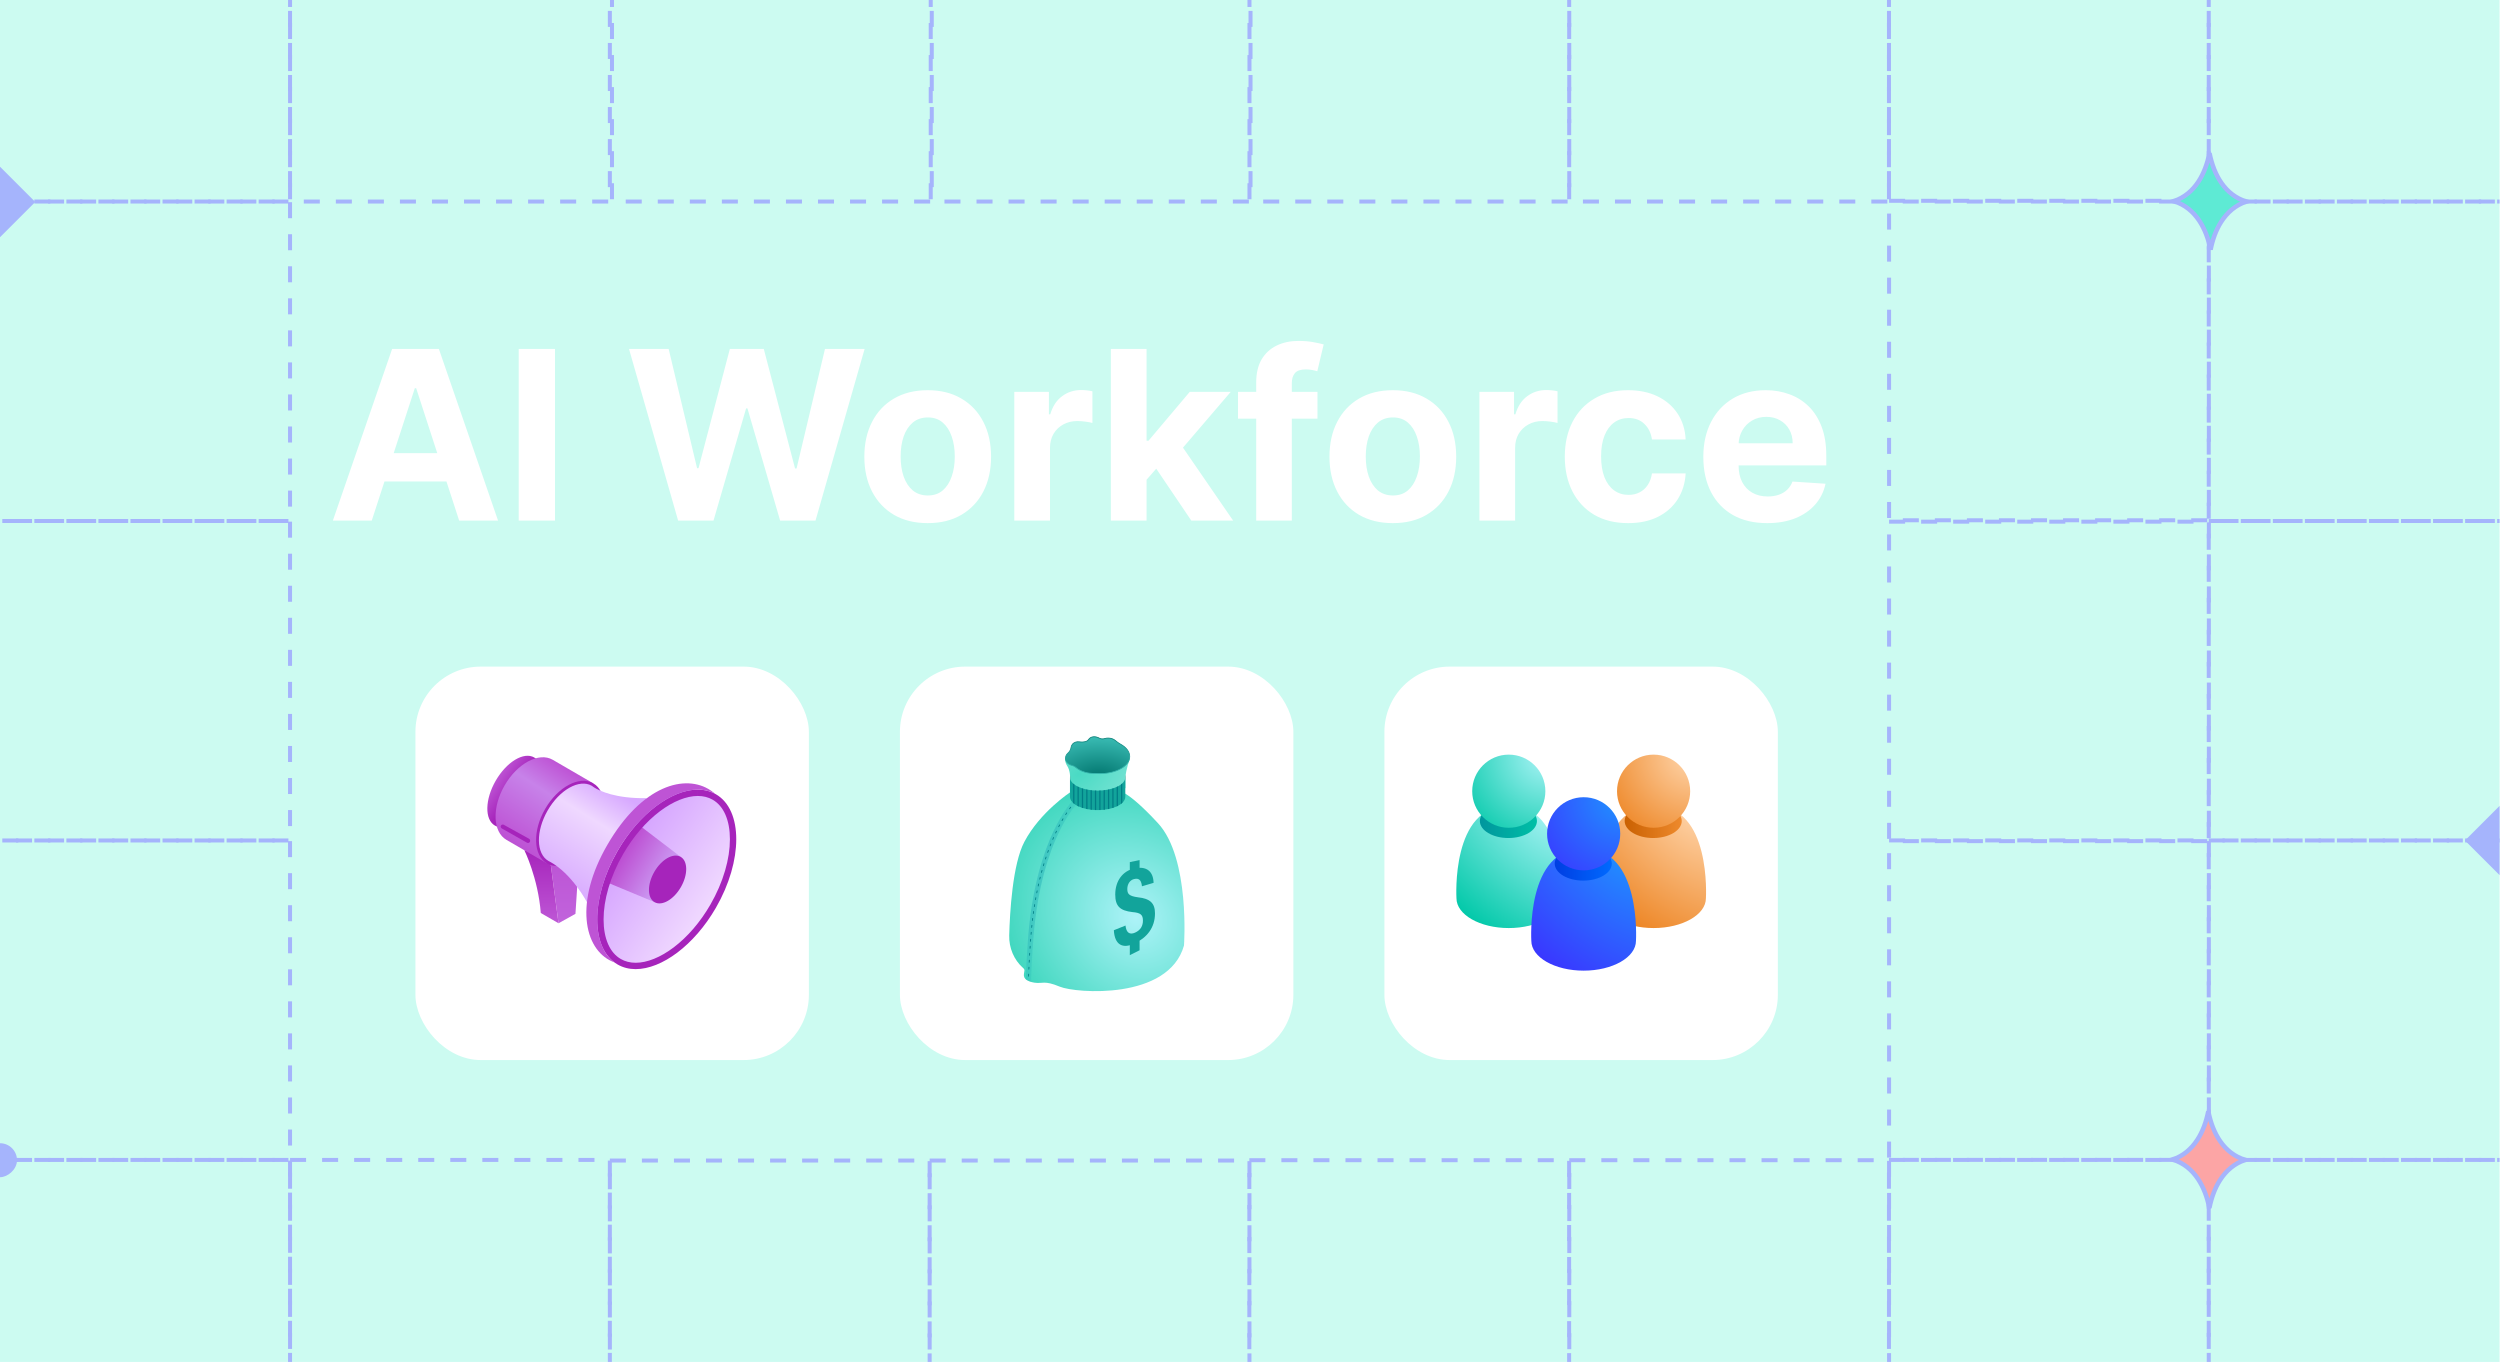 <svg width="2353" height="1282" viewBox="0 0 2353 1282" fill="none" xmlns="http://www.w3.org/2000/svg">
<g clip-path="url(#clip0_711_4524)">
<rect width="2352.6" height="1281.87" fill="url(#paint0_radial_711_4524)"/>
<rect x="-28" y="-111" width="300.982" height="300.683" stroke="#A5B4FC" stroke-width="3.77" stroke-dasharray="15.08 15.08"/>
<rect x="-28" y="189.681" width="300.982" height="300.683" stroke="#A5B4FC" stroke-width="3.77" stroke-dasharray="15.08 15.08"/>
<rect x="-28" y="490.365" width="300.982" height="300.683" stroke="#A5B4FC" stroke-width="3.77" stroke-dasharray="15.08 15.08"/>
<rect x="-28" y="791.048" width="300.982" height="300.683" stroke="#A5B4FC" stroke-width="3.77" stroke-dasharray="15.08 15.08"/>
<rect x="-28" y="1091.73" width="300.982" height="300.683" stroke="#A5B4FC" stroke-width="3.77" stroke-dasharray="15.08 15.08"/>
<rect x="273" y="1091.73" width="300.982" height="300.683" stroke="#A5B4FC" stroke-width="3.77" stroke-dasharray="15.08 15.08"/>
<rect x="1777.89" y="-111" width="300.982" height="300.683" stroke="#A5B4FC" stroke-width="3.77" stroke-dasharray="15.08 15.08"/>
<rect x="1777.89" y="1091.73" width="300.982" height="300.683" stroke="#A5B4FC" stroke-width="3.77" stroke-dasharray="15.08 15.08"/>
<rect x="1476.92" y="-111" width="300.982" height="300.683" stroke="#A5B4FC" stroke-width="3.77" stroke-dasharray="15.08 15.08"/>
<rect x="1176" y="-111" width="300.982" height="300.683" stroke="#A5B4FC" stroke-width="3.77" stroke-dasharray="15.08 15.08"/>
<rect x="876" y="-111" width="300.982" height="300.683" stroke="#A5B4FC" stroke-width="3.77" stroke-dasharray="15.08 15.08"/>
<rect x="576" y="-111" width="300.982" height="300.683" stroke="#A5B4FC" stroke-width="3.77" stroke-dasharray="15.08 15.08"/>
<rect x="273" y="-111" width="300.982" height="300.683" stroke="#A5B4FC" stroke-width="3.77" stroke-dasharray="15.08 15.08"/>
<rect x="1778" y="189" width="300.982" height="300.683" stroke="#A5B4FC" stroke-width="3.77" stroke-dasharray="15.08 15.08"/>
<rect x="2078.87" y="-111" width="300.982" height="300.683" stroke="#A5B4FC" stroke-width="3.77" stroke-dasharray="15.08 15.08"/>
<rect x="2078.87" y="189.681" width="300.982" height="300.683" stroke="#A5B4FC" stroke-width="3.77" stroke-dasharray="15.08 15.08"/>
<rect x="2078.87" y="490.365" width="300.982" height="300.683" stroke="#A5B4FC" stroke-width="3.77" stroke-dasharray="15.08 15.08"/>
<rect x="1778" y="791" width="300.982" height="300.683" stroke="#A5B4FC" stroke-width="3.77" stroke-dasharray="15.08 15.08"/>
<rect x="1778" y="491" width="300.982" height="300.683" stroke="#A5B4FC" stroke-width="3.77" stroke-dasharray="15.08 15.08"/>
<rect x="1477" y="1092" width="300.982" height="300.683" stroke="#A5B4FC" stroke-width="3.77" stroke-dasharray="15.08 15.08"/>
<rect x="574" y="1092.27" width="300.982" height="300.683" stroke="#A5B4FC" stroke-width="3.77" stroke-dasharray="15.08 15.08"/>
<rect x="875" y="1092.27" width="300.982" height="300.683" stroke="#A5B4FC" stroke-width="3.77" stroke-dasharray="15.08 15.08"/>
<rect x="2078.87" y="791.051" width="300.982" height="300.683" stroke="#A5B4FC" stroke-width="3.77" stroke-dasharray="15.08 15.08"/>
<rect x="2078.87" y="1091.73" width="300.982" height="300.683" stroke="#A5B4FC" stroke-width="3.77" stroke-dasharray="15.08 15.08"/>
<rect x="1175.87" y="1092" width="300.982" height="300.683" stroke="#A5B4FC" stroke-width="3.77" stroke-dasharray="15.08 15.08"/>
<path d="M2068.27 1072.62C2073.1 1065.16 2076.47 1056.11 2078.45 1046.08C2080.59 1056.91 2084.35 1066.61 2089.82 1074.4C2095.65 1082.69 2103.41 1088.77 2113.08 1091.71C2103.05 1095.05 2095.13 1101.83 2089.35 1110.93C2084.67 1118.29 2081.4 1127.16 2079.47 1136.95C2077.43 1126.71 2073.96 1117.51 2068.99 1109.97C2063.09 1101.01 2055.07 1094.44 2044.92 1091.35C2054.75 1088.08 2062.54 1081.49 2068.27 1072.62Z" fill="#FCA5A5" stroke="#A5B4FC" stroke-width="4.287"/>
<path d="M2069.4 170.624C2074.22 163.161 2077.59 154.109 2079.57 144.077C2081.71 154.912 2085.47 164.612 2090.94 172.399C2096.78 180.693 2104.53 186.774 2114.21 189.707C2104.17 193.049 2096.25 199.827 2090.47 208.93C2085.79 216.292 2082.52 225.156 2080.6 234.946C2078.55 224.714 2075.08 215.507 2070.11 207.967C2064.21 199.009 2056.19 192.44 2046.04 189.352C2055.87 186.076 2063.66 179.487 2069.4 170.624Z" fill="#5EEAD4" stroke="#A5B4FC" stroke-width="4.287"/>
<rect x="2353.1" y="758" width="46.804" height="46.804" transform="rotate(45 2353.1 758)" fill="#A5B4FC"/>
<rect x="0.096" y="157" width="46.804" height="46.804" transform="rotate(45 0.096 157)" fill="#A5B4FC"/>
<rect x="16" y="1076" width="32" height="32" rx="16" transform="rotate(90 16 1076)" fill="#A5B4FC"/>
<g filter="url(#filter0_d_711_4524)">
<rect x="391" y="627.407" width="370.321" height="370.321" rx="61.47" fill="white"/>
</g>
<g clip-path="url(#clip1_711_4524)">
<path d="M525.693 868.97L541.613 860.098L544.222 819.911L524.652 807.123L516.82 802.166L525.693 868.97Z" fill="url(#paint1_linear_711_4524)"/>
<path d="M493.529 800.27C493.529 800.27 506.385 826.175 508.994 859.314L525.694 868.971L516.822 802.166L493.529 800.27Z" fill="url(#paint2_linear_711_4524)"/>
<path d="M502.042 755.225C512.263 737.522 512.609 718.586 502.815 712.931C493.02 707.277 476.794 717.044 466.573 734.747C456.352 752.451 456.006 771.386 465.801 777.041C475.595 782.696 491.821 772.929 502.042 755.225Z" fill="url(#paint3_linear_711_4524)"/>
<path d="M558.354 737.261L514.834 812.64L476.696 790.49C463.71 782.991 462.923 760.038 474.942 739.225C486.958 718.407 507.227 707.612 520.216 715.111L558.354 737.261Z" fill="url(#paint4_linear_711_4524)"/>
<path d="M560.107 788.526C572.125 767.711 571.339 744.759 558.353 737.261C545.366 729.763 525.096 740.559 513.078 761.375C501.061 782.19 501.846 805.142 514.833 812.64C527.819 820.138 548.089 809.342 560.107 788.526Z" fill="#A624BB"/>
<path d="M559.209 741.142C558.526 740.559 557.794 740.037 557.007 739.585C545.349 732.855 526.757 743.232 515.484 762.762C504.207 782.291 504.517 803.583 516.174 810.313C516.555 810.533 516.943 810.735 517.339 810.918C538.279 822.105 552.441 849.1 552.441 849.1L560.877 841.84L575.543 795.643L598.642 768.876L608.832 751.22C579.467 751.761 564.446 744.434 559.209 741.142Z" fill="url(#paint5_linear_711_4524)"/>
<path d="M581.267 800.951C550.651 853.799 557.632 895.673 581.693 906.165C608.535 917.871 647.923 897.405 673.025 853.926C698.128 810.447 696.803 765.169 672.6 748.711C651.245 734.187 613.104 745.997 581.267 800.951Z" fill="url(#paint6_linear_711_4524)"/>
<path d="M601.568 776.659L640.638 806.461L616.021 849.1L571.467 830.556L583.538 802.187L601.568 776.659Z" fill="url(#paint7_linear_711_4524)"/>
<path d="M640.82 834.993C647.618 823.219 647.536 810.445 640.638 806.462C633.739 802.479 622.636 808.796 615.838 820.57C609.04 832.344 609.122 845.118 616.02 849.101C622.919 853.084 634.022 846.767 640.82 834.993Z" fill="#A624BB"/>
<path d="M656.789 743.184V749.156C662.004 749.156 666.718 750.354 670.809 752.717C675.934 755.677 679.936 760.362 682.705 766.648C685.55 773.101 686.991 780.925 686.994 789.903C686.994 799.149 685.468 809.078 682.448 819.417C679.294 830.231 674.646 840.985 668.64 851.388C659.137 867.853 647.151 881.81 633.986 891.758C621.686 901.049 609.014 906.162 598.301 906.162C593.086 906.162 588.364 904.964 584.273 902.601C579.148 899.641 575.147 894.957 572.377 888.671C569.533 882.217 568.092 874.393 568.088 865.416C568.088 856.17 569.615 846.241 572.634 835.901C575.789 825.087 580.436 814.333 586.442 803.93C595.945 787.469 607.931 773.508 621.097 763.564C633.396 754.277 646.069 749.16 656.782 749.156V743.184M656.782 743.184C632.28 743.184 601.694 765.561 581.268 800.944C555.721 845.192 555.729 893.019 581.287 907.775C586.408 910.731 592.16 912.135 598.301 912.135C622.802 912.135 653.389 889.757 673.814 854.374C699.361 810.127 699.353 762.299 673.795 747.543C668.674 744.587 662.922 743.184 656.782 743.184Z" fill="#A624BB"/>
<path d="M581.272 800.946C601.698 765.567 632.284 743.189 656.786 743.185C656.786 743.185 656.786 743.185 656.789 743.185C662.627 743.185 668.114 744.458 673.042 747.127C671.724 745.981 670.339 744.91 668.883 743.928C645.188 728.004 604.232 738.937 571.687 795.096C540.388 849.105 549.484 893.036 575.972 904.854C576.741 905.197 577.521 905.511 578.305 905.809C555.778 889.135 556.763 843.394 581.269 800.946H581.272Z" fill="#BE54D5"/>
<path d="M474.134 776.283L497.949 789.455C498.573 789.799 498.961 790.456 498.961 791.169V791.471C498.961 792.972 497.341 793.916 496.034 793.177L472.219 779.698C471.604 779.351 471.227 778.698 471.227 777.992C471.227 776.499 472.828 775.555 474.134 776.279V776.283Z" fill="#A624BB"/>
</g>
<g filter="url(#filter1_d_711_4524)">
<rect x="847" y="627.407" width="370.321" height="370.321" rx="61.47" fill="white"/>
</g>
<g clip-path="url(#clip2_711_4524)">
<path d="M1032.85 747.1L1007.25 745.722C1007.25 745.722 979.005 764.174 964.163 792.257C952.985 813.398 950.45 859.105 949.882 880.397C949.572 892.032 954.235 903.326 962.917 911.076C963.107 911.246 963.3 911.412 963.493 911.579C964.043 912.051 964.31 912.778 964.202 913.494L963.699 916.829C963.374 918.973 964.321 921.128 966.155 922.281C967.788 923.31 970.203 924.374 973.619 924.893C981.385 926.069 982.565 922.42 997.507 928.657C1012.45 934.894 1099.88 941.565 1114.37 889.919C1114.37 889.919 1120.37 807.734 1089.85 774.741C1059.33 741.748 1052.2 744.55 1052.2 744.55L1032.85 747.092V747.1Z" fill="url(#paint8_radial_711_4524)"/>
<path d="M1059.31 871.105C1060.03 878.008 1063.34 879.977 1068.23 877.834C1073.87 875.358 1075.72 871.063 1075.72 866.42C1075.72 861.061 1073.6 859.076 1065.84 858.457C1054.23 857.087 1049.67 853.025 1049.67 841.928C1049.67 828.788 1056.91 819.846 1067.24 817.455C1079.18 814.689 1085.5 820.218 1085.75 830.932L1074.8 834.174C1074.37 830.092 1073.11 825.844 1067.3 827.376C1063.56 828.355 1061.02 831.996 1061.02 836.716C1061.02 841.436 1062.67 843.383 1071.12 844.555C1082.33 845.708 1087.08 849.999 1087.08 859.625C1087.08 873.272 1079.33 882.585 1067.92 887.979C1056.5 893.372 1049.08 889.202 1048.35 875.532L1059.32 871.109L1059.31 871.105ZM1063.38 822.052V811.423L1072.57 809.512V819.812L1063.38 822.052ZM1063.38 899.002V888.165L1072.57 883.881V894.386L1063.38 899.002Z" fill="#12A49B"/>
<path opacity="0.55" d="M1033.29 744.121C1047.67 744.121 1059.33 738.493 1059.33 731.55C1059.33 724.608 1047.67 718.979 1033.29 718.979C1018.9 718.979 1007.24 724.608 1007.24 731.55C1007.24 738.493 1018.9 744.121 1033.29 744.121Z" fill="black"/>
<path d="M1063.29 714.768C1063.29 714.768 1059.7 723.945 1059.33 731.556V741.755L1033.29 751.993L1007.24 741.248V731.556C1007.24 731.556 1007.19 725.006 1004.54 721.024C1001.88 717.043 1002.46 713.305 1002.46 713.305L1063.29 714.768H1063.29Z" fill="url(#paint9_radial_711_4524)"/>
<path d="M1054.63 700.414C1052.84 699.431 1051.2 698.224 1049.65 696.897C1048.08 695.554 1045.69 694.691 1043 694.691C1041.8 694.691 1040.66 694.865 1039.63 695.175C1038 695.693 1036.23 695.554 1034.7 694.784L1034.26 694.564C1034.24 694.552 1034.22 694.544 1034.19 694.533L1033.85 694.359V694.366C1030.46 692.757 1026.7 693.233 1024.79 695.751C1024.72 695.848 1024.65 695.945 1024.59 696.046C1024.06 696.862 1023.29 697.485 1022.35 697.76C1022.27 697.787 1022.17 697.814 1022.08 697.841C1020.13 698.441 1018.08 698.545 1016.06 698.228C1013.39 697.81 1010.79 698.642 1009.26 700.673C1008.59 701.559 1008.19 702.581 1008.05 703.652C1007.79 705.668 1006.68 707.448 1005.16 708.794C1003.67 710.114 1002.78 711.894 1002.83 713.832C1002.92 716.947 1005.43 719.528 1008.83 720.379C1010.29 720.746 1011.65 721.431 1012.77 722.441C1014.83 724.291 1017.87 725.923 1021.43 726.918C1022.8 727.301 1024.14 727.556 1025.43 727.703C1025.43 727.703 1028.52 728.148 1035.27 728.148C1050.75 728.148 1063.29 720.94 1063.29 712.048C1063.29 707.471 1059.97 703.343 1054.64 700.414H1054.63Z" fill="url(#paint10_radial_711_4524)"/>
<path d="M1035.27 728.533C1028.56 728.533 1025.5 728.104 1025.38 728.085L1025.3 728.073C1023.97 727.918 1022.63 727.651 1021.32 727.284C1017.83 726.309 1014.7 724.687 1012.51 722.722C1011.46 721.778 1010.19 721.112 1008.73 720.749C1005.06 719.832 1002.53 717.053 1002.44 713.838C1002.39 711.849 1003.26 709.954 1004.9 708.503C1006.45 707.121 1007.44 705.38 1007.66 703.6C1007.81 702.424 1008.24 701.36 1008.94 700.439C1010.51 698.358 1013.2 697.386 1016.11 697.847C1018.15 698.164 1020.12 698.04 1021.96 697.472L1022.23 697.39C1023.04 697.15 1023.76 696.597 1024.25 695.835C1024.32 695.727 1024.39 695.622 1024.47 695.518C1026.36 693.014 1030.04 692.345 1033.54 693.811V693.788L1034.86 694.438C1036.31 695.165 1037.96 695.297 1039.5 694.802L1040 694.639V694.662C1040.96 694.423 1041.96 694.299 1042.99 694.299C1045.67 694.299 1048.19 695.135 1049.89 696.597C1051.57 698.04 1053.18 699.178 1054.81 700.072C1060.52 703.21 1063.67 707.462 1063.67 712.047C1063.67 721.139 1050.92 728.533 1035.25 728.533H1035.27ZM1026.13 727.392C1027.36 727.516 1030.34 727.756 1035.27 727.76C1050.5 727.76 1062.9 720.71 1062.9 712.047C1062.9 707.76 1059.9 703.747 1054.45 700.749C1052.77 699.832 1051.13 698.667 1049.4 697.185C1047.84 695.843 1045.51 695.076 1043 695.076C1041.87 695.076 1040.78 695.235 1039.74 695.545L1039.24 695.692V695.68C1037.66 696.059 1036 695.87 1034.53 695.131L1033.69 694.717C1030.38 693.15 1026.85 693.668 1025.11 695.986C1025.04 696.075 1024.97 696.164 1024.92 696.257C1024.32 697.174 1023.45 697.839 1022.47 698.133L1022.2 698.214C1020.24 698.814 1018.16 698.95 1016.01 698.613C1013.37 698.203 1010.97 699.058 1009.57 700.907C1008.96 701.72 1008.58 702.66 1008.44 703.705C1008.19 705.674 1007.12 707.586 1005.42 709.091C1003.96 710.391 1003.18 712.07 1003.23 713.827C1003.31 716.69 1005.6 719.174 1008.93 720.006C1010.51 720.4 1011.89 721.124 1013.04 722.153C1015.14 724.041 1018.16 725.601 1021.54 726.545C1022.85 726.908 1024.17 727.168 1025.49 727.318L1026.15 727.392H1026.13Z" fill="url(#paint11_linear_711_4524)"/>
<path d="M1013.8 756.426L1012.02 754.646L1010.25 752.863C1009.88 753.226 1001.17 762.006 991.544 782.385C982.737 801.019 971.459 833.388 967.717 881.769C966.502 897.497 965.806 910.706 965.508 921.807C965.709 921.981 965.926 922.14 966.154 922.287C967.237 922.968 968.661 923.664 970.495 924.21C970.747 912.896 971.428 899.068 972.735 882.159C976.4 834.746 987.38 803.077 995.943 784.857C1005.21 765.144 1013.72 756.515 1013.8 756.43L1013.8 756.426Z" fill="url(#paint12_linear_711_4524)"/>
<path d="M968.123 919.193H968.108C968.004 919.189 967.911 919.146 967.837 919.069C967.768 918.996 967.729 918.895 967.733 918.794C967.756 918.156 967.775 917.51 967.798 916.856V916.817C967.822 916.628 967.984 916.484 968.182 916.484H968.193C968.402 916.492 968.565 916.659 968.568 916.864V916.883C968.545 917.537 968.522 918.187 968.503 918.818C968.495 919.026 968.329 919.193 968.12 919.193H968.123ZM968.367 912.619H968.348C968.247 912.619 968.151 912.569 968.081 912.495C968.011 912.418 967.976 912.317 967.98 912.217L968 911.756C968.019 911.269 968.042 910.777 968.062 910.282C968.073 910.069 968.259 909.899 968.468 909.915C968.673 909.922 968.835 910.093 968.839 910.298C968.839 910.305 968.839 910.309 968.839 910.317C968.812 910.955 968.781 911.605 968.758 912.248C968.746 912.457 968.576 912.619 968.371 912.619H968.367ZM968.677 906.049H968.657C968.553 906.041 968.456 905.999 968.387 905.922C968.321 905.844 968.282 905.744 968.29 905.643C968.325 904.974 968.359 904.289 968.39 903.708C968.402 903.496 968.588 903.329 968.801 903.345C969.006 903.356 969.164 903.527 969.164 903.732V903.751C969.129 904.362 969.095 905.016 969.064 905.682C969.052 905.887 968.882 906.049 968.677 906.049ZM969.04 899.483C969.04 899.483 969.025 899.483 969.017 899.483C968.804 899.472 968.642 899.29 968.654 899.077C968.692 898.439 968.735 897.792 968.773 897.142C968.785 896.933 968.975 896.767 969.184 896.783C969.389 896.794 969.547 896.964 969.547 897.173V897.193C969.505 897.839 969.466 898.485 969.427 899.123C969.416 899.325 969.246 899.487 969.04 899.487V899.483ZM969.458 892.917H969.431C969.331 892.909 969.234 892.863 969.168 892.786C969.099 892.708 969.068 892.608 969.071 892.503C969.114 891.865 969.16 891.222 969.203 890.576C969.218 890.364 969.408 890.201 969.617 890.217C969.822 890.228 969.981 890.402 969.977 890.607V890.627C969.942 891.141 969.907 891.652 969.872 892.159L969.845 892.557C969.83 892.759 969.66 892.917 969.458 892.917ZM969.923 886.355H969.892C969.787 886.347 969.694 886.301 969.629 886.223C969.559 886.142 969.528 886.046 969.536 885.941C969.582 885.303 969.629 884.66 969.679 884.01C969.694 883.801 969.872 883.639 970.093 883.654C970.298 883.67 970.457 883.844 970.453 884.049V884.068C970.402 884.715 970.352 885.361 970.306 885.999C970.29 886.2 970.124 886.355 969.923 886.355ZM970.43 879.801C970.43 879.801 970.406 879.797 970.395 879.797C970.294 879.789 970.197 879.739 970.132 879.661C970.066 879.584 970.035 879.483 970.043 879.379C970.097 878.729 970.151 878.094 970.209 877.448C970.228 877.239 970.41 877.084 970.627 877.1C970.828 877.115 970.979 877.282 970.979 877.479V877.518C970.925 878.11 970.871 878.74 970.813 879.445C970.797 879.642 970.627 879.801 970.43 879.801ZM971.029 873.25C971.029 873.25 971.006 873.25 970.991 873.25C970.89 873.242 970.797 873.192 970.731 873.111C970.666 873.03 970.635 872.929 970.646 872.828C970.72 872.089 970.782 871.474 970.844 870.902C970.867 870.689 971.06 870.534 971.269 870.557C971.466 870.577 971.617 870.743 971.617 870.944C971.617 870.956 971.617 870.967 971.617 870.983C971.54 871.726 971.478 872.337 971.42 872.906C971.401 873.103 971.234 873.254 971.033 873.254L971.029 873.25ZM971.745 866.711C971.745 866.711 971.714 866.711 971.699 866.707C971.486 866.684 971.335 866.491 971.358 866.278C971.436 865.62 971.517 864.974 971.59 864.355C971.617 864.15 971.807 863.995 972.024 864.022C972.217 864.045 972.36 864.208 972.364 864.401C972.364 864.421 972.364 864.436 972.364 864.452C972.279 865.121 972.205 865.748 972.132 866.371C972.109 866.564 971.946 866.711 971.749 866.711H971.745ZM972.573 860.188C972.573 860.188 972.538 860.188 972.523 860.184C972.418 860.168 972.329 860.118 972.264 860.033C972.202 859.952 972.175 859.851 972.19 859.747C972.271 859.135 972.364 858.493 972.457 857.831C972.484 857.622 972.689 857.472 972.894 857.503C973.08 857.53 973.223 857.692 973.227 857.882C973.227 857.901 973.227 857.92 973.223 857.94C973.134 858.559 973.045 859.201 972.956 859.851C972.929 860.045 972.767 860.188 972.573 860.188ZM973.521 853.68C973.521 853.68 973.482 853.68 973.463 853.68C973.25 853.645 973.107 853.448 973.138 853.239C973.254 852.507 973.351 851.896 973.444 851.323C973.475 851.114 973.68 850.971 973.885 851.006C974.074 851.033 974.214 851.196 974.21 851.389C974.21 851.409 974.21 851.428 974.206 851.447C974.109 852.051 974.016 852.647 973.904 853.355C973.873 853.544 973.714 853.684 973.521 853.684V853.68ZM974.593 847.191C974.593 847.191 974.55 847.191 974.527 847.191C974.318 847.152 974.179 846.951 974.214 846.742C974.334 846.061 974.446 845.435 974.554 844.835C974.593 844.63 974.794 844.487 975.003 844.525C975.189 844.556 975.324 844.719 975.324 844.904C975.324 844.928 975.32 844.951 975.316 844.974C975.216 845.531 975.096 846.189 974.976 846.878C974.945 847.063 974.782 847.195 974.593 847.195V847.191ZM975.8 840.726C975.773 840.726 975.75 840.726 975.723 840.718C975.514 840.679 975.378 840.474 975.421 840.265C975.533 839.689 975.653 839.085 975.8 838.366C975.843 838.16 976.048 838.021 976.257 838.064C976.434 838.099 976.566 838.261 976.566 838.443C976.566 838.462 976.566 838.478 976.566 838.497V838.52C976.566 838.52 976.558 838.536 976.554 838.543C976.419 839.221 976.299 839.832 976.183 840.416C976.144 840.594 975.986 840.726 975.804 840.726H975.8ZM977.139 834.287C977.112 834.287 977.081 834.287 977.054 834.28C976.848 834.233 976.713 834.028 976.76 833.819C976.891 833.223 977.026 832.604 977.181 831.927C977.228 831.726 977.44 831.591 977.642 831.637C977.82 831.676 977.943 831.83 977.943 832.012C977.943 832.043 977.943 832.07 977.936 832.097C977.8 832.701 977.657 833.336 977.514 833.986C977.479 834.16 977.317 834.287 977.139 834.287ZM978.617 827.88C978.586 827.88 978.559 827.876 978.528 827.872C978.427 827.845 978.342 827.783 978.288 827.694C978.234 827.605 978.218 827.501 978.241 827.4C978.416 826.696 978.566 826.081 978.706 825.524C978.756 825.319 978.973 825.187 979.174 825.241C979.348 825.284 979.468 825.439 979.468 825.613C979.468 825.647 979.468 825.678 979.456 825.709C979.309 826.298 979.158 826.909 978.996 827.586C978.953 827.76 978.799 827.88 978.617 827.88ZM980.246 821.507C980.215 821.507 980.18 821.507 980.145 821.496C980.044 821.469 979.963 821.403 979.913 821.314C979.859 821.225 979.847 821.121 979.874 821.024C980.048 820.362 980.215 819.755 980.381 819.155C980.435 818.95 980.652 818.826 980.857 818.884C981.023 818.931 981.139 819.081 981.139 819.252C981.139 819.287 981.139 819.321 981.128 819.36C980.965 819.944 980.799 820.552 980.621 821.221C980.575 821.391 980.42 821.507 980.246 821.507ZM982.029 815.177C981.991 815.177 981.956 815.174 981.921 815.162C981.716 815.104 981.596 814.887 981.658 814.682C981.82 814.125 981.998 813.537 982.215 812.825L982.25 812.701V812.74C982.339 812.593 982.525 812.515 982.695 812.57C982.857 812.616 982.97 812.767 982.97 812.937C982.97 812.976 982.97 813.015 982.954 813.053C982.764 813.676 982.579 814.299 982.401 814.903C982.35 815.065 982.2 815.177 982.029 815.177ZM983.972 808.898C983.933 808.898 983.894 808.89 983.856 808.878C983.755 808.847 983.678 808.778 983.627 808.685C983.581 808.596 983.573 808.488 983.604 808.391C983.79 807.814 983.991 807.211 984.208 806.549C984.277 806.352 984.498 806.236 984.699 806.305C984.858 806.36 984.962 806.503 984.962 806.669C984.962 806.712 984.958 806.754 984.943 806.797C984.749 807.381 984.544 808 984.343 808.631C984.289 808.789 984.142 808.898 983.972 808.898ZM986.088 802.668C986.042 802.668 985.999 802.661 985.957 802.649C985.759 802.576 985.651 802.355 985.724 802.154C985.929 801.57 986.154 800.943 986.378 800.331C986.452 800.134 986.68 800.03 986.877 800.099C987.028 800.153 987.129 800.3 987.129 800.463C987.129 800.509 987.121 800.552 987.106 800.595C986.889 801.186 986.668 801.798 986.452 802.413C986.398 802.568 986.251 802.668 986.088 802.668ZM988.379 796.509C988.332 796.509 988.286 796.497 988.239 796.482C988.042 796.404 987.941 796.176 988.019 795.979C988.278 795.321 988.51 794.733 988.731 794.176C988.808 793.982 989.04 793.881 989.234 793.963C989.385 794.021 989.478 794.164 989.478 794.323C989.478 794.373 989.47 794.419 989.45 794.462C989.183 795.127 988.951 795.715 988.742 796.261C988.684 796.412 988.541 796.509 988.379 796.509ZM990.863 790.419C990.812 790.419 990.762 790.407 990.712 790.384C990.619 790.345 990.545 790.272 990.507 790.175C990.468 790.078 990.468 789.974 990.507 789.877C990.766 789.273 991.021 788.685 991.265 788.124L991.277 788.097C991.362 787.911 991.598 787.818 991.787 787.9C991.931 787.962 992.02 788.105 992.02 788.26C992.02 788.31 992.008 788.36 991.985 788.41C991.702 789.06 991.451 789.641 991.219 790.183C991.161 790.326 991.021 790.419 990.863 790.419ZM993.548 784.414C993.494 784.414 993.436 784.402 993.385 784.375C993.192 784.286 993.107 784.054 993.2 783.86C993.49 783.237 993.765 782.665 994.032 782.111C994.117 781.926 994.36 781.841 994.546 781.93C994.682 781.995 994.767 782.127 994.767 782.278C994.763 782.336 994.751 782.394 994.728 782.448C994.438 783.044 994.159 783.632 993.9 784.189C993.834 784.325 993.699 784.414 993.548 784.414ZM996.446 778.509C996.384 778.509 996.326 778.494 996.272 778.467C996.082 778.37 996.005 778.134 996.105 777.948C996.411 777.348 996.713 776.772 997.003 776.226C997.1 776.045 997.344 775.971 997.525 776.068C997.649 776.133 997.731 776.265 997.731 776.404C997.731 776.47 997.715 776.532 997.684 776.59C997.386 777.155 997.084 777.731 996.79 778.3C996.725 778.428 996.593 778.509 996.446 778.509ZM999.58 772.729C999.514 772.729 999.448 772.709 999.39 772.674C999.205 772.57 999.139 772.334 999.243 772.148C999.541 771.626 999.859 771.076 1000.21 770.469C1000.32 770.291 1000.57 770.229 1000.74 770.334C1000.86 770.403 1000.93 770.523 1000.93 770.662C1000.94 770.732 1000.92 770.802 1000.88 770.864C1000.56 771.405 1000.24 771.97 999.917 772.531C999.847 772.651 999.719 772.729 999.58 772.729ZM1002.97 767.091C1002.9 767.091 1002.83 767.072 1002.76 767.029C1002.58 766.917 1002.53 766.677 1002.64 766.495C1002.98 765.973 1003.32 765.443 1003.7 764.866C1003.81 764.696 1004.06 764.642 1004.23 764.754C1004.34 764.828 1004.4 764.948 1004.41 765.075C1004.41 765.153 1004.39 765.226 1004.34 765.292C1004.01 765.807 1003.65 766.348 1003.3 766.913C1003.22 767.025 1003.1 767.091 1002.97 767.091ZM1006.66 761.643C1006.58 761.643 1006.49 761.616 1006.43 761.57C1006.35 761.508 1006.29 761.419 1006.27 761.315C1006.26 761.214 1006.28 761.113 1006.34 761.028C1006.74 760.475 1007.13 759.949 1007.5 759.465C1007.62 759.299 1007.87 759.264 1008.04 759.388C1008.13 759.461 1008.19 759.577 1008.19 759.701C1008.19 759.782 1008.17 759.864 1008.11 759.929C1007.75 760.405 1007.37 760.928 1006.97 761.481C1006.9 761.581 1006.78 761.643 1006.66 761.643Z" fill="#017E85"/>
<path d="M1033.1 744.122C1018.72 744.122 1007.06 738.524 1007.06 731.621V749.965C1007.06 756.871 1018.71 762.466 1033.1 762.466C1047.49 762.466 1059.14 756.868 1059.14 749.965V731.621C1059.14 738.528 1047.49 744.122 1033.1 744.122Z" fill="#12A49B"/>
<path d="M1027.63 743.845C1027.22 743.802 1026.82 743.756 1026.42 743.706V762.053C1026.82 762.104 1027.22 762.15 1027.63 762.193V743.845Z" fill="#017E85"/>
<path d="M1010.04 737.428V755.776C1010.42 756.113 1010.82 756.441 1011.25 756.763V738.415C1010.82 738.094 1010.42 737.765 1010.04 737.428Z" fill="#017E85"/>
<path d="M1023.54 743.247C1023.13 743.17 1022.73 743.089 1022.33 743V761.347C1022.73 761.432 1023.13 761.517 1023.54 761.595V743.247Z" fill="#017E85"/>
<path d="M1031.73 744.108C1031.32 744.097 1030.93 744.085 1030.52 744.066V762.414C1030.92 762.433 1031.32 762.448 1031.73 762.456V744.108Z" fill="#017E85"/>
<path d="M1019.44 742.265C1019.03 742.145 1018.63 742.017 1018.23 741.882V760.23C1018.63 760.361 1019.03 760.489 1019.44 760.613V742.265Z" fill="#017E85"/>
<path d="M1015.35 740.761C1014.93 740.575 1014.53 740.381 1014.14 740.184V758.532C1014.53 758.729 1014.93 758.923 1015.35 759.108V740.761Z" fill="#017E85"/>
<path d="M1052.21 740.117C1051.82 740.318 1051.42 740.512 1051 740.701V759.049C1051.41 758.86 1051.81 758.666 1052.21 758.465V740.117Z" fill="#017E85"/>
<path d="M1048.11 741.835C1047.71 741.971 1047.31 742.099 1046.9 742.222V760.57C1047.31 760.446 1047.71 760.319 1048.11 760.183V741.835Z" fill="#017E85"/>
<path d="M1034.62 744.099V762.446C1035.02 762.435 1035.42 762.419 1035.82 762.4V744.052C1035.43 744.072 1035.02 744.087 1034.62 744.099Z" fill="#017E85"/>
<path d="M1056.3 737.301C1055.93 737.649 1055.53 737.986 1055.09 738.315V756.662C1055.52 756.333 1055.93 755.997 1056.3 755.648V737.305V737.301Z" fill="#017E85"/>
<path d="M1039.92 743.69C1039.52 743.74 1039.12 743.791 1038.71 743.833V762.181C1039.12 762.138 1039.52 762.092 1039.92 762.038V743.69Z" fill="#017E85"/>
<path d="M1044.01 742.976C1043.62 743.065 1043.22 743.146 1042.81 743.227V761.575C1043.21 761.497 1043.62 761.412 1044.01 761.323V742.976Z" fill="#017E85"/>
</g>
<g filter="url(#filter2_d_711_4524)">
<rect x="1303" y="627.407" width="370.321" height="370.321" rx="61.47" fill="white"/>
</g>
<path fill-rule="evenodd" clip-rule="evenodd" d="M1466.75 807.29C1442.25 817.123 1435.81 850.723 1434.26 872.286C1454.69 868.866 1469.61 858.095 1469.61 845.338C1469.61 845.338 1470.72 827.057 1466.75 807.29Z" fill="url(#paint13_radial_711_4524)"/>
<g clip-path="url(#clip3_711_4524)">
<path d="M1556.36 758.782C1501.79 757.477 1507.11 845.403 1507.11 845.403C1507.11 860.911 1529.16 873.484 1556.36 873.484C1583.56 873.484 1605.61 860.911 1605.61 845.403C1605.61 845.403 1610.94 757.474 1556.36 758.782Z" fill="url(#paint14_radial_711_4524)"/>
<path d="M1582.86 772.715C1582.86 770.062 1581.78 767.561 1579.87 765.359C1573.64 761.064 1565.92 758.553 1556.36 758.782C1545.92 758.532 1537.67 761.55 1531.16 766.594C1529.85 768.48 1529.13 770.546 1529.13 772.715C1529.13 781.572 1541.16 788.751 1556 788.751C1570.83 788.751 1582.86 781.572 1582.86 772.715H1582.86Z" fill="url(#paint15_linear_711_4524)"/>
<path d="M1556.37 779.105C1575.38 779.105 1590.79 763.692 1590.79 744.679C1590.79 725.665 1575.38 710.252 1556.37 710.252C1537.35 710.252 1521.94 725.665 1521.94 744.679C1521.94 763.692 1537.35 779.105 1556.37 779.105Z" fill="url(#paint16_radial_711_4524)"/>
</g>
<g clip-path="url(#clip4_711_4524)">
<path d="M1420.07 758.782C1365.49 757.477 1370.82 845.403 1370.82 845.403C1370.82 860.911 1392.87 873.484 1420.07 873.484C1447.27 873.484 1469.32 860.911 1469.32 845.403C1469.32 845.403 1474.64 757.474 1420.07 758.782Z" fill="url(#paint17_radial_711_4524)"/>
<path d="M1446.57 772.715C1446.57 770.062 1445.49 767.561 1443.58 765.359C1437.34 761.064 1429.63 758.553 1420.07 758.782C1409.63 758.532 1401.38 761.55 1394.87 766.594C1393.56 768.48 1392.84 770.546 1392.84 772.715C1392.84 781.572 1404.86 788.751 1419.7 788.751C1434.54 788.751 1446.57 781.572 1446.57 772.715H1446.57Z" fill="url(#paint18_linear_711_4524)"/>
<path d="M1420.07 779.105C1439.09 779.105 1454.5 763.692 1454.5 744.679C1454.5 725.665 1439.09 710.252 1420.07 710.252C1401.06 710.252 1385.65 725.665 1385.65 744.679C1385.65 763.692 1401.06 779.105 1420.07 779.105Z" fill="url(#paint19_radial_711_4524)"/>
</g>
<g clip-path="url(#clip5_711_4524)">
<path d="M1490.53 798.869C1435.96 797.564 1441.28 885.49 1441.28 885.49C1441.28 900.999 1463.33 913.571 1490.53 913.571C1517.73 913.571 1539.78 900.999 1539.78 885.49C1539.78 885.49 1545.11 797.562 1490.53 798.869Z" fill="url(#paint20_radial_711_4524)"/>
<path d="M1517.03 812.803C1517.03 810.15 1515.95 807.649 1514.04 805.446C1507.81 801.151 1500.09 798.64 1490.53 798.869C1480.09 798.619 1471.84 801.638 1465.33 806.681C1464.02 808.567 1463.3 810.634 1463.3 812.803C1463.3 821.66 1475.33 828.839 1490.16 828.839C1505 828.839 1517.03 821.66 1517.03 812.803H1517.03Z" fill="url(#paint21_linear_711_4524)"/>
<path d="M1490.54 819.193C1509.55 819.193 1524.96 803.779 1524.96 784.766C1524.96 765.753 1509.55 750.339 1490.54 750.339C1471.52 750.339 1456.11 765.753 1456.11 784.766C1456.11 803.779 1471.52 819.193 1490.54 819.193Z" fill="url(#paint22_radial_711_4524)"/>
</g>
<path d="M349.888 490H313.285L369.058 328.442H413.076L468.77 490H432.167L391.698 365.36H390.436L349.888 490ZM347.601 426.497H434.06V453.16H347.601V426.497ZM522.373 328.442V490H488.215V328.442H522.373ZM638.256 490L592.029 328.442H629.342L656.084 440.696H657.425L686.929 328.442H718.878L748.302 440.933H749.722L776.464 328.442H813.777L767.55 490H734.26L703.495 384.372H702.233L671.546 490H638.256ZM873.159 492.367C860.905 492.367 850.308 489.763 841.368 484.557C832.48 479.298 825.617 471.988 820.778 462.627C815.94 453.213 813.521 442.3 813.521 429.889C813.521 417.372 815.94 406.433 820.778 397.072C825.617 387.659 832.48 380.349 841.368 375.142C850.308 369.883 860.905 367.253 873.159 367.253C885.412 367.253 895.983 369.883 904.871 375.142C913.811 380.349 920.701 387.659 925.539 397.072C930.377 406.433 932.797 417.372 932.797 429.889C932.797 442.3 930.377 453.213 925.539 462.627C920.701 471.988 913.811 479.298 904.871 484.557C895.983 489.763 885.412 492.367 873.159 492.367ZM873.317 466.334C878.891 466.334 883.545 464.756 887.279 461.601C891.013 458.393 893.827 454.028 895.72 448.506C897.666 442.984 898.639 436.699 898.639 429.652C898.639 422.605 897.666 416.321 895.72 410.798C893.827 405.276 891.013 400.911 887.279 397.703C883.545 394.495 878.891 392.891 873.317 392.891C867.689 392.891 862.956 394.495 859.117 397.703C855.331 400.911 852.464 405.276 850.518 410.798C848.625 416.321 847.679 422.605 847.679 429.652C847.679 436.699 848.625 442.984 850.518 448.506C852.464 454.028 855.331 458.393 859.117 461.601C862.956 464.756 867.689 466.334 873.317 466.334ZM954.648 490V368.831H987.228V389.973H988.49C990.699 382.452 994.407 376.772 999.613 372.933C1004.82 369.042 1010.81 367.096 1017.6 367.096C1019.28 367.096 1021.1 367.201 1023.04 367.411C1024.99 367.622 1026.7 367.911 1028.17 368.279V398.098C1026.59 397.625 1024.41 397.204 1021.62 396.836C1018.83 396.468 1016.28 396.283 1013.97 396.283C1009.03 396.283 1004.61 397.362 1000.72 399.518C996.878 401.621 993.828 404.567 991.567 408.353C989.358 412.14 988.253 416.505 988.253 421.448V490H954.648ZM1075.99 455.132L1076.07 414.822H1080.96L1119.78 368.831H1158.35L1106.21 429.731H1098.24L1075.99 455.132ZM1045.54 490V328.442H1079.15V490H1045.54ZM1121.27 490L1085.62 437.225L1108.02 413.481L1160.64 490H1121.27ZM1240 368.831V394.075H1165.21V368.831H1240ZM1182.33 490V360.075C1182.33 351.292 1184.04 344.008 1187.46 338.223C1190.93 332.438 1195.66 328.1 1201.66 325.207C1207.65 322.315 1214.47 320.868 1222.09 320.868C1227.24 320.868 1231.95 321.263 1236.21 322.052C1240.52 322.841 1243.73 323.551 1245.84 324.182L1239.84 349.425C1238.53 349.004 1236.9 348.61 1234.95 348.242C1233.06 347.874 1231.11 347.69 1229.11 347.69C1224.17 347.69 1220.72 348.847 1218.78 351.161C1216.83 353.422 1215.86 356.604 1215.86 360.706V490H1182.33ZM1310.94 492.367C1298.68 492.367 1288.09 489.763 1279.15 484.557C1270.26 479.298 1263.39 471.988 1258.56 462.627C1253.72 453.213 1251.3 442.3 1251.3 429.889C1251.3 417.372 1253.72 406.433 1258.56 397.072C1263.39 387.659 1270.26 380.349 1279.15 375.142C1288.09 369.883 1298.68 367.253 1310.94 367.253C1323.19 367.253 1333.76 369.883 1342.65 375.142C1351.59 380.349 1358.48 387.659 1363.32 397.072C1368.16 406.433 1370.57 417.372 1370.57 429.889C1370.57 442.3 1368.16 453.213 1363.32 462.627C1358.48 471.988 1351.59 479.298 1342.65 484.557C1333.76 489.763 1323.19 492.367 1310.94 492.367ZM1311.09 466.334C1316.67 466.334 1321.32 464.756 1325.06 461.601C1328.79 458.393 1331.6 454.028 1333.5 448.506C1335.44 442.984 1336.42 436.699 1336.42 429.652C1336.42 422.605 1335.44 416.321 1333.5 410.798C1331.6 405.276 1328.79 400.911 1325.06 397.703C1321.32 394.495 1316.67 392.891 1311.09 392.891C1305.47 392.891 1300.73 394.495 1296.89 397.703C1293.11 400.911 1290.24 405.276 1288.3 410.798C1286.4 416.321 1285.46 422.605 1285.46 429.652C1285.46 436.699 1286.4 442.984 1288.3 448.506C1290.24 454.028 1293.11 458.393 1296.89 461.601C1300.73 464.756 1305.47 466.334 1311.09 466.334ZM1392.43 490V368.831H1425.01V389.973H1426.27C1428.48 382.452 1432.18 376.772 1437.39 372.933C1442.6 369.042 1448.59 367.096 1455.38 367.096C1457.06 367.096 1458.87 367.201 1460.82 367.411C1462.77 367.622 1464.47 367.911 1465.95 368.279V398.098C1464.37 397.625 1462.19 397.204 1459.4 396.836C1456.61 396.468 1454.06 396.283 1451.75 396.283C1446.8 396.283 1442.39 397.362 1438.5 399.518C1434.66 401.621 1431.61 404.567 1429.34 408.353C1427.14 412.14 1426.03 416.505 1426.03 421.448V490H1392.43ZM1532.43 492.367C1520.02 492.367 1509.34 489.737 1500.4 484.478C1491.51 479.166 1484.68 471.804 1479.89 462.39C1475.16 452.976 1472.79 442.143 1472.79 429.889C1472.79 417.478 1475.18 406.591 1479.97 397.23C1484.81 387.816 1491.67 380.48 1500.56 375.221C1509.45 369.909 1520.02 367.253 1532.27 367.253C1542.84 367.253 1552.1 369.173 1560.04 373.012C1567.98 376.851 1574.26 382.242 1578.89 389.184C1583.52 396.126 1586.07 404.277 1586.54 413.638H1554.83C1553.94 407.59 1551.57 402.726 1547.73 399.044C1543.95 395.311 1538.98 393.444 1532.82 393.444C1527.62 393.444 1523.07 394.864 1519.18 397.703C1515.34 400.491 1512.34 404.567 1510.18 409.931C1508.03 415.295 1506.95 421.79 1506.95 429.416C1506.95 437.146 1508 443.72 1510.1 449.137C1512.26 454.554 1515.28 458.682 1519.18 461.522C1523.07 464.362 1527.62 465.782 1532.82 465.782C1536.66 465.782 1540.11 464.993 1543.16 463.415C1546.26 461.838 1548.81 459.55 1550.81 456.552C1552.86 453.502 1554.2 449.847 1554.83 445.587H1586.54C1586.02 454.843 1583.49 462.995 1578.97 470.042C1574.5 477.036 1568.32 482.506 1560.43 486.45C1552.54 490.394 1543.21 492.367 1532.43 492.367ZM1663.28 492.367C1650.82 492.367 1640.09 489.842 1631.1 484.794C1622.15 479.692 1615.27 472.487 1610.43 463.179C1605.59 453.818 1603.17 442.747 1603.17 429.968C1603.17 417.504 1605.59 406.565 1610.43 397.151C1615.27 387.737 1622.08 380.401 1630.86 375.142C1639.69 369.883 1650.05 367.253 1661.94 367.253C1669.93 367.253 1677.37 368.542 1684.26 371.119C1691.21 373.643 1697.25 377.456 1702.41 382.557C1707.61 387.659 1711.66 394.075 1714.56 401.805C1717.45 409.484 1718.9 418.477 1718.9 428.784V438.014H1616.58V417.188H1687.26C1687.26 412.35 1686.21 408.064 1684.11 404.33C1682 400.596 1679.08 397.677 1675.35 395.574C1671.67 393.417 1667.38 392.339 1662.49 392.339C1657.39 392.339 1652.87 393.522 1648.92 395.889C1645.03 398.203 1641.98 401.332 1639.77 405.276C1637.56 409.168 1636.43 413.507 1636.38 418.293V438.093C1636.38 444.088 1637.48 449.269 1639.69 453.634C1641.96 457.999 1645.14 461.364 1649.24 463.731C1653.34 466.098 1658.21 467.281 1663.83 467.281C1667.57 467.281 1670.99 466.755 1674.09 465.703C1677.19 464.651 1679.85 463.074 1682.06 460.97C1684.26 458.866 1685.95 456.289 1687.1 453.239L1718.19 455.29C1716.61 462.758 1713.37 469.279 1708.48 474.854C1703.64 480.376 1697.39 484.688 1689.71 487.791C1682.08 490.841 1673.27 492.367 1663.28 492.367Z" fill="white"/>
</g>
<defs>
<filter id="filter0_d_711_4524" x="363.93" y="600.337" width="424.461" height="424.462" filterUnits="userSpaceOnUse" color-interpolation-filters="sRGB">
<feFlood flood-opacity="0" result="BackgroundImageFix"/>
<feColorMatrix in="SourceAlpha" type="matrix" values="0 0 0 0 0 0 0 0 0 0 0 0 0 0 0 0 0 0 127 0" result="hardAlpha"/>
<feMorphology radius="6.768" operator="erode" in="SourceAlpha" result="effect1_dropShadow_711_4524"/>
<feOffset/>
<feGaussianBlur stdDeviation="16.919"/>
<feComposite in2="hardAlpha" operator="out"/>
<feColorMatrix type="matrix" values="0 0 0 0 0.735 0 0 0 0 0.647 0 0 0 0 0.983 0 0 0 0.5 0"/>
<feBlend mode="normal" in2="BackgroundImageFix" result="effect1_dropShadow_711_4524"/>
<feBlend mode="normal" in="SourceGraphic" in2="effect1_dropShadow_711_4524" result="shape"/>
</filter>
<filter id="filter1_d_711_4524" x="819.93" y="600.337" width="424.461" height="424.462" filterUnits="userSpaceOnUse" color-interpolation-filters="sRGB">
<feFlood flood-opacity="0" result="BackgroundImageFix"/>
<feColorMatrix in="SourceAlpha" type="matrix" values="0 0 0 0 0 0 0 0 0 0 0 0 0 0 0 0 0 0 127 0" result="hardAlpha"/>
<feMorphology radius="6.768" operator="erode" in="SourceAlpha" result="effect1_dropShadow_711_4524"/>
<feOffset/>
<feGaussianBlur stdDeviation="16.919"/>
<feComposite in2="hardAlpha" operator="out"/>
<feColorMatrix type="matrix" values="0 0 0 0 0.735 0 0 0 0 0.647 0 0 0 0 0.983 0 0 0 0.5 0"/>
<feBlend mode="normal" in2="BackgroundImageFix" result="effect1_dropShadow_711_4524"/>
<feBlend mode="normal" in="SourceGraphic" in2="effect1_dropShadow_711_4524" result="shape"/>
</filter>
<filter id="filter2_d_711_4524" x="1275.93" y="600.337" width="424.461" height="424.462" filterUnits="userSpaceOnUse" color-interpolation-filters="sRGB">
<feFlood flood-opacity="0" result="BackgroundImageFix"/>
<feColorMatrix in="SourceAlpha" type="matrix" values="0 0 0 0 0 0 0 0 0 0 0 0 0 0 0 0 0 0 127 0" result="hardAlpha"/>
<feMorphology radius="6.768" operator="erode" in="SourceAlpha" result="effect1_dropShadow_711_4524"/>
<feOffset/>
<feGaussianBlur stdDeviation="16.919"/>
<feComposite in2="hardAlpha" operator="out"/>
<feColorMatrix type="matrix" values="0 0 0 0 0.735 0 0 0 0 0.647 0 0 0 0 0.983 0 0 0 0.5 0"/>
<feBlend mode="normal" in2="BackgroundImageFix" result="effect1_dropShadow_711_4524"/>
<feBlend mode="normal" in="SourceGraphic" in2="effect1_dropShadow_711_4524" result="shape"/>
</filter>
<radialGradient id="paint0_radial_711_4524" cx="0" cy="0" r="1" gradientUnits="userSpaceOnUse" gradientTransform="rotate(28.583) scale(2679.58 3048.08)">
<stop stop-color="#CCFBF1"/>
<stop offset="1" stop-color="#CCFBF1"/>
</radialGradient>
<linearGradient id="paint1_linear_711_4524" x1="530.521" y1="802.166" x2="530.521" y2="868.97" gradientUnits="userSpaceOnUse">
<stop stop-color="#BC53D4"/>
<stop offset="1" stop-color="#C163DC"/>
</linearGradient>
<linearGradient id="paint2_linear_711_4524" x1="509.612" y1="800.27" x2="509.612" y2="868.971" gradientUnits="userSpaceOnUse">
<stop stop-color="#A624BB"/>
<stop offset="1" stop-color="#BE57D6"/>
</linearGradient>
<linearGradient id="paint3_linear_711_4524" x1="466.573" y1="734.747" x2="482.614" y2="745.882" gradientUnits="userSpaceOnUse">
<stop stop-color="#BC52D3"/>
<stop offset="1" stop-color="#A726BC"/>
</linearGradient>
<linearGradient id="paint4_linear_711_4524" x1="539.161" y1="727.033" x2="492.038" y2="799.288" gradientUnits="userSpaceOnUse">
<stop stop-color="#BE54D5"/>
<stop offset="0.338" stop-color="#C782E9"/>
<stop offset="1" stop-color="#BD52D4"/>
</linearGradient>
<linearGradient id="paint5_linear_711_4524" x1="576.86" y1="742.74" x2="520.312" y2="833.845" gradientUnits="userSpaceOnUse">
<stop stop-color="#D7A9FF"/>
<stop offset="0.318" stop-color="#EFD8FF"/>
<stop offset="1" stop-color="#D7A9FF"/>
</linearGradient>
<linearGradient id="paint6_linear_711_4524" x1="583.143" y1="789.863" x2="680.531" y2="855.835" gradientUnits="userSpaceOnUse">
<stop stop-color="#D3A0FF"/>
<stop offset="1" stop-color="#F3DFFF"/>
</linearGradient>
<linearGradient id="paint7_linear_711_4524" x1="576.86" y1="805.571" x2="623.983" y2="833.845" gradientUnits="userSpaceOnUse">
<stop stop-color="#BA42CD"/>
<stop offset="1" stop-color="#CC9FF4"/>
</linearGradient>
<radialGradient id="paint8_radial_711_4524" cx="0" cy="0" r="1" gradientUnits="userSpaceOnUse" gradientTransform="translate(1068.8 863.752) rotate(-133.363) scale(155.561 136.245)">
<stop stop-color="#ADF3F8"/>
<stop offset="1" stop-color="#30D3B6"/>
</radialGradient>
<radialGradient id="paint9_radial_711_4524" cx="0" cy="0" r="1" gradientUnits="userSpaceOnUse" gradientTransform="translate(1015.39 728.666) rotate(59.47) scale(142.239 223.855)">
<stop stop-color="#4ADAC4"/>
<stop offset="1" stop-color="#E4F9FA"/>
</radialGradient>
<radialGradient id="paint10_radial_711_4524" cx="0" cy="0" r="1" gradientUnits="userSpaceOnUse" gradientTransform="translate(1034.24 731.808) rotate(-90) scale(43.981 76.599)">
<stop stop-color="#00746D"/>
<stop offset="1" stop-color="#42C6BE"/>
</radialGradient>
<linearGradient id="paint11_linear_711_4524" x1="1033.05" y1="693.043" x2="1033.05" y2="728.533" gradientUnits="userSpaceOnUse">
<stop stop-color="#087D75"/>
<stop offset="1" stop-color="#3ABBB3"/>
</linearGradient>
<linearGradient id="paint12_linear_711_4524" x1="949.423" y1="832.337" x2="999.687" y2="844.903" gradientUnits="userSpaceOnUse">
<stop stop-color="#22AEB7" stop-opacity="0"/>
<stop offset="0.532" stop-color="#22AEB7" stop-opacity="0.47"/>
<stop offset="1" stop-color="#22AEB7" stop-opacity="0"/>
</linearGradient>
<radialGradient id="paint13_radial_711_4524" cx="0" cy="0" r="1" gradientUnits="userSpaceOnUse" gradientTransform="translate(1512.34 804.498) rotate(146.31) scale(101.941 155.845)">
<stop offset="0.412" stop-color="#01BFA6"/>
<stop offset="1" stop-color="#01979E" stop-opacity="0"/>
</radialGradient>
<radialGradient id="paint14_radial_711_4524" cx="0" cy="0" r="1" gradientUnits="userSpaceOnUse" gradientTransform="translate(1594.75 759.634) rotate(132.207) scale(130.307 199.21)">
<stop stop-color="#FFD6AD"/>
<stop offset="1" stop-color="#EC811D"/>
</radialGradient>
<linearGradient id="paint15_linear_711_4524" x1="1583.52" y1="773.102" x2="1527.41" y2="773.102" gradientUnits="userSpaceOnUse">
<stop stop-color="#EE8A2D"/>
<stop offset="1" stop-color="#C85F00"/>
</linearGradient>
<radialGradient id="paint16_radial_711_4524" cx="0" cy="0" r="1" gradientUnits="userSpaceOnUse" gradientTransform="translate(1592.51 710.252) rotate(136.848) scale(98.459)">
<stop stop-color="#FFD6AD"/>
<stop offset="1" stop-color="#EC811D"/>
</radialGradient>
<radialGradient id="paint17_radial_711_4524" cx="0" cy="0" r="1" gradientUnits="userSpaceOnUse" gradientTransform="translate(1458.45 759.634) rotate(132.207) scale(130.307 199.21)">
<stop stop-color="#ADF4F7"/>
<stop offset="1" stop-color="#00C8A8"/>
</radialGradient>
<linearGradient id="paint18_linear_711_4524" x1="1447.23" y1="773.102" x2="1391.11" y2="773.102" gradientUnits="userSpaceOnUse">
<stop stop-color="#00C0A6"/>
<stop offset="1" stop-color="#00949D"/>
</linearGradient>
<radialGradient id="paint19_radial_711_4524" cx="0" cy="0" r="1" gradientUnits="userSpaceOnUse" gradientTransform="translate(1456.21 710.252) rotate(136.848) scale(98.459)">
<stop stop-color="#ADF4F7"/>
<stop offset="1" stop-color="#00C8A8"/>
</radialGradient>
<radialGradient id="paint20_radial_711_4524" cx="0" cy="0" r="1" gradientUnits="userSpaceOnUse" gradientTransform="translate(1528.92 799.721) rotate(132.207) scale(130.307 199.21)">
<stop stop-color="#1F93FF"/>
<stop offset="1" stop-color="#3A36FF"/>
</radialGradient>
<linearGradient id="paint21_linear_711_4524" x1="1517.69" y1="813.19" x2="1461.58" y2="813.19" gradientUnits="userSpaceOnUse">
<stop stop-color="#006AFF"/>
<stop offset="1" stop-color="#003CE1"/>
</linearGradient>
<radialGradient id="paint22_radial_711_4524" cx="0" cy="0" r="1" gradientUnits="userSpaceOnUse" gradientTransform="translate(1526.67 750.339) rotate(136.848) scale(98.459)">
<stop stop-color="#1F93FF"/>
<stop offset="1" stop-color="#3A36FF"/>
</radialGradient>
<clipPath id="clip0_711_4524">
<rect width="2352.6" height="1281.87" fill="white"/>
</clipPath>
<clipPath id="clip1_711_4524">
<rect width="234.293" height="200.806" fill="white" transform="translate(458.676 711.325)"/>
</clipPath>
<clipPath id="clip2_711_4524">
<rect width="164.982" height="239.824" fill="white" transform="translate(949.867 693.042)"/>
</clipPath>
<clipPath id="clip3_711_4524">
<rect width="98.785" height="163.233" fill="white" transform="translate(1506.97 710.252)"/>
</clipPath>
<clipPath id="clip4_711_4524">
<rect width="98.785" height="163.233" fill="white" transform="translate(1370.68 710.252)"/>
</clipPath>
<clipPath id="clip5_711_4524">
<rect width="98.785" height="163.233" fill="white" transform="translate(1441.14 750.339)"/>
</clipPath>
</defs>
</svg>
